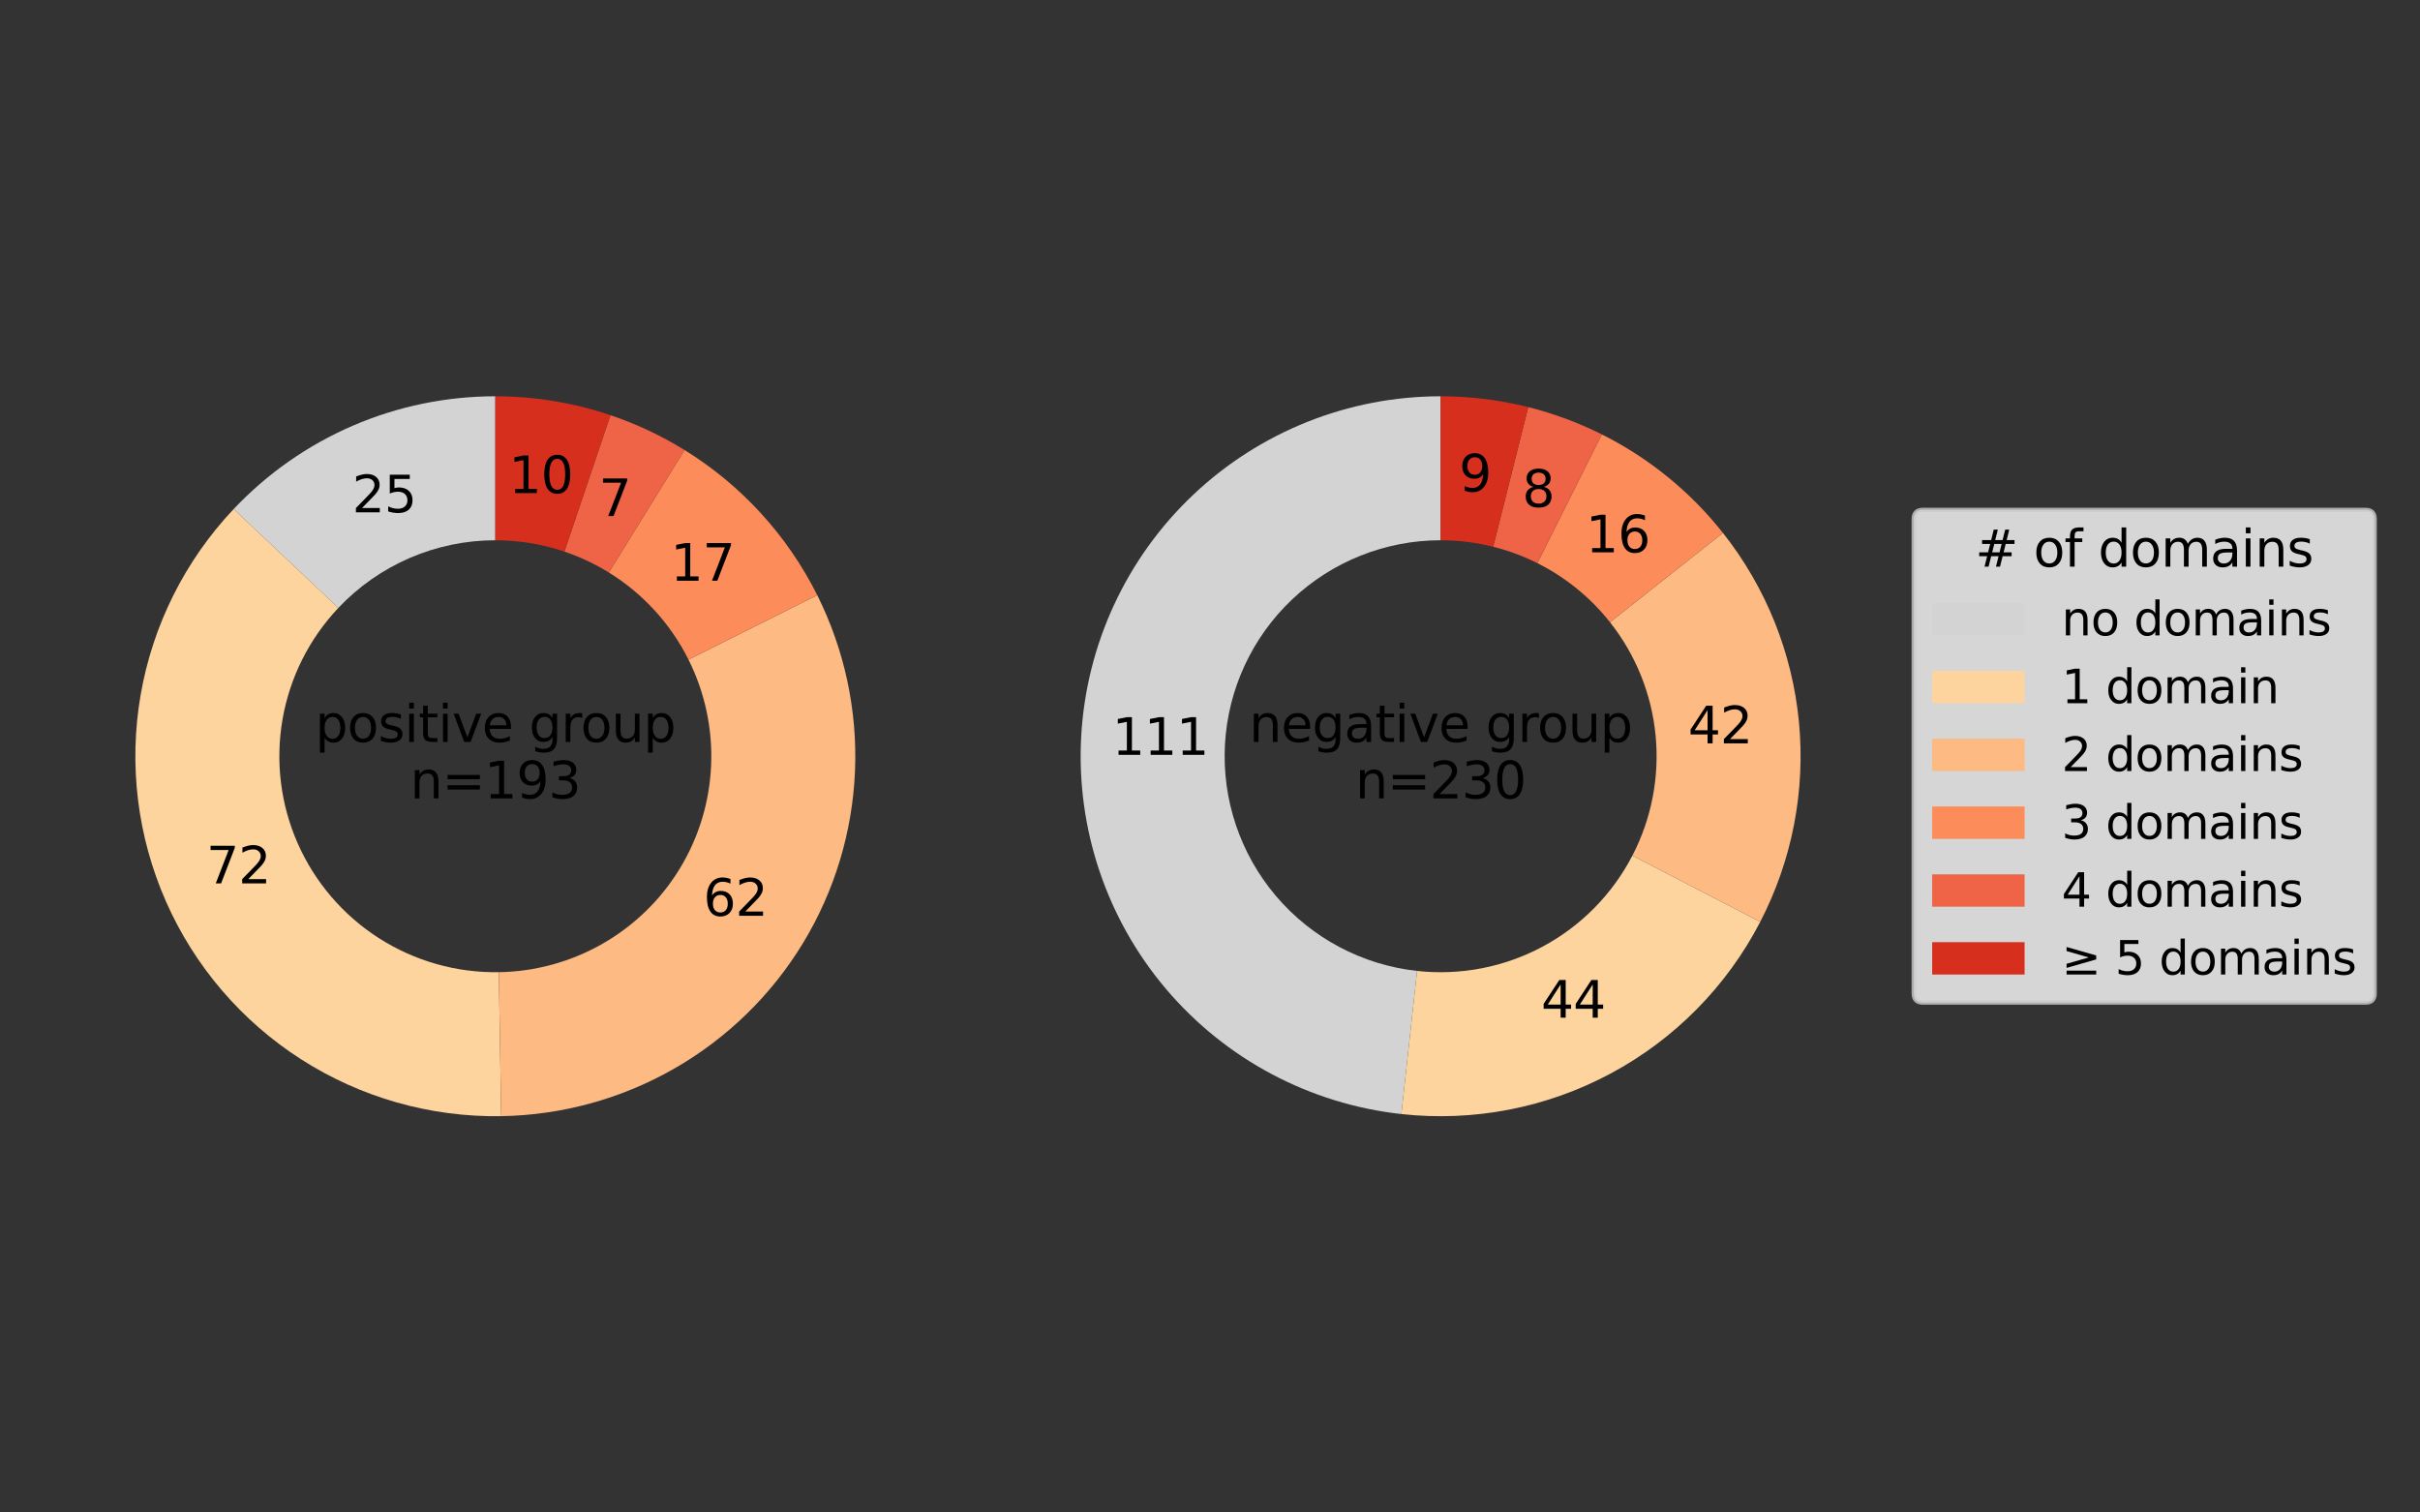 <?xml version="1.0" encoding="utf-8" standalone="no"?>
<!DOCTYPE svg PUBLIC "-//W3C//DTD SVG 1.1//EN"
  "http://www.w3.org/Graphics/SVG/1.1/DTD/svg11.dtd">
<svg xmlns:xlink="http://www.w3.org/1999/xlink" width="576pt" height="360pt" viewBox="0 0 576 360" xmlns="http://www.w3.org/2000/svg" version="1.1">
 <rect x="0" y="0" width="576" height="360" fill="#333333" stroke="none"/>
 <defs>
  <style type="text/css">*{stroke-linejoin: round; stroke-linecap: butt}</style>
 </defs>
 <g id="figure_1">
  <g id="patch_1">
   <path d="M 0 360 
L 576 360 
L 576 0 
L 0 0 
L 0 360 
z
" style="fill: none"/>
  </g>
  <g id="axes_1">
   <g id="patch_2">
    <path d="M 117.897 94.322 
C 106.236 94.322 94.695 96.703 83.986 101.319 
C 73.276 105.935 63.621 112.689 55.613 121.167 
L 80.527 144.7 
C 85.332 139.613 91.125 135.561 97.551 132.791 
C 103.976 130.022 110.9 128.593 117.897 128.593 
z
" style="fill: #d3d3d3"/>
   </g>
   <g id="patch_3">
    <path d="M 55.613 121.167 
C 44.039 133.419 36.335 148.819 33.468 165.427 
C 30.601 182.036 32.698 199.128 39.495 214.551 
C 46.292 229.974 57.491 243.054 71.683 252.145 
C 85.876 261.237 102.44 265.941 119.292 265.667 
L 118.734 231.4 
C 108.623 231.565 98.684 228.742 90.169 223.287 
C 81.654 217.833 74.934 209.984 70.856 200.731 
C 66.778 191.477 65.52 181.222 67.24 171.256 
C 68.96 161.291 73.583 152.051 80.527 144.7 
z
" style="fill: #fdd49e"/>
   </g>
   <g id="patch_4">
    <path d="M 119.292 265.667 
C 133.777 265.431 147.969 261.525 160.535 254.315 
C 173.101 247.106 183.635 236.825 191.15 224.439 
C 198.664 212.053 202.915 197.961 203.505 183.486 
C 204.094 169.01 201.002 154.619 194.52 141.663 
L 163.871 156.998 
C 167.76 164.772 169.615 173.406 169.262 182.091 
C 168.908 190.777 166.357 199.232 161.849 206.664 
C 157.34 214.095 151.02 220.263 143.48 224.589 
C 135.94 228.915 127.425 231.259 118.734 231.4 
z
" style="fill: #fdba83"/>
   </g>
   <g id="patch_5">
    <path d="M 194.52 141.663 
C 190.978 134.584 186.472 128.03 181.131 122.188 
C 175.79 116.346 169.665 111.272 162.931 107.112 
L 144.918 136.267 
C 148.958 138.763 152.633 141.808 155.838 145.313 
C 159.042 148.818 161.746 152.751 163.871 156.998 
z
" style="fill: #fc8c59"/>
   </g>
   <g id="patch_6">
    <path d="M 162.931 107.112 
C 160.162 105.401 157.298 103.849 154.352 102.464 
C 151.406 101.079 148.384 99.863 145.3 98.822 
L 134.339 131.293 
C 136.19 131.918 138.003 132.648 139.77 133.479 
C 141.538 134.31 143.256 135.241 144.918 136.267 
z
" style="fill: #ef6447"/>
   </g>
   <g id="patch_7">
    <path d="M 145.3 98.822 
C 140.893 97.335 136.372 96.208 131.782 95.455 
C 127.193 94.701 122.549 94.322 117.897 94.322 
L 117.897 128.593 
C 120.688 128.593 123.475 128.82 126.228 129.273 
C 128.982 129.725 131.695 130.401 134.339 131.293 
z
" style="fill: #d62f1e"/>
   </g>
   <g id="matplotlib.axis_1"/>
   <g id="matplotlib.axis_2"/>
   <g id="text_1">
    <!-- 25 -->
    <g transform="translate(83.811 121.94) scale(0.12 -0.12)">
     <defs>
      <path id="DejaVuSans-32" d="M 1228 531 
L 3431 531 
L 3431 0 
L 469 0 
L 469 531 
Q 828 903 1448 1529 
Q 2069 2156 2228 2338 
Q 2531 2678 2651 2914 
Q 2772 3150 2772 3378 
Q 2772 3750 2511 3984 
Q 2250 4219 1831 4219 
Q 1534 4219 1204 4116 
Q 875 4013 500 3803 
L 500 4441 
Q 881 4594 1212 4672 
Q 1544 4750 1819 4750 
Q 2544 4750 2975 4387 
Q 3406 4025 3406 3419 
Q 3406 3131 3298 2873 
Q 3191 2616 2906 2266 
Q 2828 2175 2409 1742 
Q 1991 1309 1228 531 
z
" transform="scale(0.016)"/>
      <path id="DejaVuSans-35" d="M 691 4666 
L 3169 4666 
L 3169 4134 
L 1269 4134 
L 1269 2991 
Q 1406 3038 1543 3061 
Q 1681 3084 1819 3084 
Q 2600 3084 3056 2656 
Q 3513 2228 3513 1497 
Q 3513 744 3044 326 
Q 2575 -91 1722 -91 
Q 1428 -91 1123 -41 
Q 819 9 494 109 
L 494 744 
Q 775 591 1075 516 
Q 1375 441 1709 441 
Q 2250 441 2565 725 
Q 2881 1009 2881 1497 
Q 2881 1984 2565 2268 
Q 2250 2553 1709 2553 
Q 1456 2553 1204 2497 
Q 953 2441 691 2322 
L 691 4666 
z
" transform="scale(0.016)"/>
     </defs>
     <use xlink:href="#DejaVuSans-32"/>
     <use xlink:href="#DejaVuSans-35" x="63.623"/>
    </g>
   </g>
   <g id="text_2">
    <!-- 72 -->
    <g transform="translate(49.109 210.261) scale(0.12 -0.12)">
     <defs>
      <path id="DejaVuSans-37" d="M 525 4666 
L 3525 4666 
L 3525 4397 
L 1831 0 
L 1172 0 
L 2766 4134 
L 525 4134 
L 525 4666 
z
" transform="scale(0.016)"/>
     </defs>
     <use xlink:href="#DejaVuSans-37"/>
     <use xlink:href="#DejaVuSans-32" x="63.623"/>
    </g>
   </g>
   <g id="text_3">
    <!-- 62 -->
    <g transform="translate(167.399 217.974) scale(0.12 -0.12)">
     <defs>
      <path id="DejaVuSans-36" d="M 2113 2584 
Q 1688 2584 1439 2293 
Q 1191 2003 1191 1497 
Q 1191 994 1439 701 
Q 1688 409 2113 409 
Q 2538 409 2786 701 
Q 3034 994 3034 1497 
Q 3034 2003 2786 2293 
Q 2538 2584 2113 2584 
z
M 3366 4563 
L 3366 3988 
Q 3128 4100 2886 4159 
Q 2644 4219 2406 4219 
Q 1781 4219 1451 3797 
Q 1122 3375 1075 2522 
Q 1259 2794 1537 2939 
Q 1816 3084 2150 3084 
Q 2853 3084 3261 2657 
Q 3669 2231 3669 1497 
Q 3669 778 3244 343 
Q 2819 -91 2113 -91 
Q 1303 -91 875 529 
Q 447 1150 447 2328 
Q 447 3434 972 4092 
Q 1497 4750 2381 4750 
Q 2619 4750 2861 4703 
Q 3103 4656 3366 4563 
z
" transform="scale(0.016)"/>
     </defs>
     <use xlink:href="#DejaVuSans-36"/>
     <use xlink:href="#DejaVuSans-32" x="63.623"/>
    </g>
   </g>
   <g id="text_4">
    <!-- 17 -->
    <g transform="translate(159.585 138.218) scale(0.12 -0.12)">
     <defs>
      <path id="DejaVuSans-31" d="M 794 531 
L 1825 531 
L 1825 4091 
L 703 3866 
L 703 4441 
L 1819 4666 
L 2450 4666 
L 2450 531 
L 3481 531 
L 3481 0 
L 794 0 
L 794 531 
z
" transform="scale(0.016)"/>
     </defs>
     <use xlink:href="#DejaVuSans-31"/>
     <use xlink:href="#DejaVuSans-37" x="63.623"/>
    </g>
   </g>
   <g id="text_5">
    <!-- 7 -->
    <g transform="translate(142.515 122.833) scale(0.12 -0.12)">
     <use xlink:href="#DejaVuSans-37"/>
    </g>
   </g>
   <g id="text_6">
    <!-- 10 -->
    <g transform="translate(121.093 117.366) scale(0.12 -0.12)">
     <defs>
      <path id="DejaVuSans-30" d="M 2034 4250 
Q 1547 4250 1301 3770 
Q 1056 3291 1056 2328 
Q 1056 1369 1301 889 
Q 1547 409 2034 409 
Q 2525 409 2770 889 
Q 3016 1369 3016 2328 
Q 3016 3291 2770 3770 
Q 2525 4250 2034 4250 
z
M 2034 4750 
Q 2819 4750 3233 4129 
Q 3647 3509 3647 2328 
Q 3647 1150 3233 529 
Q 2819 -91 2034 -91 
Q 1250 -91 836 529 
Q 422 1150 422 2328 
Q 422 3509 836 4129 
Q 1250 4750 2034 4750 
z
" transform="scale(0.016)"/>
     </defs>
     <use xlink:href="#DejaVuSans-31"/>
     <use xlink:href="#DejaVuSans-30" x="63.623"/>
    </g>
   </g>
   <g id="text_7">
    <!-- positive group -->
    <g transform="translate(75.032 176.593) scale(0.12 -0.12)">
     <defs>
      <path id="DejaVuSans-70" d="M 1159 525 
L 1159 -1331 
L 581 -1331 
L 581 3500 
L 1159 3500 
L 1159 2969 
Q 1341 3281 1617 3432 
Q 1894 3584 2278 3584 
Q 2916 3584 3314 3078 
Q 3713 2572 3713 1747 
Q 3713 922 3314 415 
Q 2916 -91 2278 -91 
Q 1894 -91 1617 61 
Q 1341 213 1159 525 
z
M 3116 1747 
Q 3116 2381 2855 2742 
Q 2594 3103 2138 3103 
Q 1681 3103 1420 2742 
Q 1159 2381 1159 1747 
Q 1159 1113 1420 752 
Q 1681 391 2138 391 
Q 2594 391 2855 752 
Q 3116 1113 3116 1747 
z
" transform="scale(0.016)"/>
      <path id="DejaVuSans-6f" d="M 1959 3097 
Q 1497 3097 1228 2736 
Q 959 2375 959 1747 
Q 959 1119 1226 758 
Q 1494 397 1959 397 
Q 2419 397 2687 759 
Q 2956 1122 2956 1747 
Q 2956 2369 2687 2733 
Q 2419 3097 1959 3097 
z
M 1959 3584 
Q 2709 3584 3137 3096 
Q 3566 2609 3566 1747 
Q 3566 888 3137 398 
Q 2709 -91 1959 -91 
Q 1206 -91 779 398 
Q 353 888 353 1747 
Q 353 2609 779 3096 
Q 1206 3584 1959 3584 
z
" transform="scale(0.016)"/>
      <path id="DejaVuSans-73" d="M 2834 3397 
L 2834 2853 
Q 2591 2978 2328 3040 
Q 2066 3103 1784 3103 
Q 1356 3103 1142 2972 
Q 928 2841 928 2578 
Q 928 2378 1081 2264 
Q 1234 2150 1697 2047 
L 1894 2003 
Q 2506 1872 2764 1633 
Q 3022 1394 3022 966 
Q 3022 478 2636 193 
Q 2250 -91 1575 -91 
Q 1294 -91 989 -36 
Q 684 19 347 128 
L 347 722 
Q 666 556 975 473 
Q 1284 391 1588 391 
Q 1994 391 2212 530 
Q 2431 669 2431 922 
Q 2431 1156 2273 1281 
Q 2116 1406 1581 1522 
L 1381 1569 
Q 847 1681 609 1914 
Q 372 2147 372 2553 
Q 372 3047 722 3315 
Q 1072 3584 1716 3584 
Q 2034 3584 2315 3537 
Q 2597 3491 2834 3397 
z
" transform="scale(0.016)"/>
      <path id="DejaVuSans-69" d="M 603 3500 
L 1178 3500 
L 1178 0 
L 603 0 
L 603 3500 
z
M 603 4863 
L 1178 4863 
L 1178 4134 
L 603 4134 
L 603 4863 
z
" transform="scale(0.016)"/>
      <path id="DejaVuSans-74" d="M 1172 4494 
L 1172 3500 
L 2356 3500 
L 2356 3053 
L 1172 3053 
L 1172 1153 
Q 1172 725 1289 603 
Q 1406 481 1766 481 
L 2356 481 
L 2356 0 
L 1766 0 
Q 1100 0 847 248 
Q 594 497 594 1153 
L 594 3053 
L 172 3053 
L 172 3500 
L 594 3500 
L 594 4494 
L 1172 4494 
z
" transform="scale(0.016)"/>
      <path id="DejaVuSans-76" d="M 191 3500 
L 800 3500 
L 1894 563 
L 2988 3500 
L 3597 3500 
L 2284 0 
L 1503 0 
L 191 3500 
z
" transform="scale(0.016)"/>
      <path id="DejaVuSans-65" d="M 3597 1894 
L 3597 1613 
L 953 1613 
Q 991 1019 1311 708 
Q 1631 397 2203 397 
Q 2534 397 2845 478 
Q 3156 559 3463 722 
L 3463 178 
Q 3153 47 2828 -22 
Q 2503 -91 2169 -91 
Q 1331 -91 842 396 
Q 353 884 353 1716 
Q 353 2575 817 3079 
Q 1281 3584 2069 3584 
Q 2775 3584 3186 3129 
Q 3597 2675 3597 1894 
z
M 3022 2063 
Q 3016 2534 2758 2815 
Q 2500 3097 2075 3097 
Q 1594 3097 1305 2825 
Q 1016 2553 972 2059 
L 3022 2063 
z
" transform="scale(0.016)"/>
      <path id="DejaVuSans-20" transform="scale(0.016)"/>
      <path id="DejaVuSans-67" d="M 2906 1791 
Q 2906 2416 2648 2759 
Q 2391 3103 1925 3103 
Q 1463 3103 1205 2759 
Q 947 2416 947 1791 
Q 947 1169 1205 825 
Q 1463 481 1925 481 
Q 2391 481 2648 825 
Q 2906 1169 2906 1791 
z
M 3481 434 
Q 3481 -459 3084 -895 
Q 2688 -1331 1869 -1331 
Q 1566 -1331 1297 -1286 
Q 1028 -1241 775 -1147 
L 775 -588 
Q 1028 -725 1275 -790 
Q 1522 -856 1778 -856 
Q 2344 -856 2625 -561 
Q 2906 -266 2906 331 
L 2906 616 
Q 2728 306 2450 153 
Q 2172 0 1784 0 
Q 1141 0 747 490 
Q 353 981 353 1791 
Q 353 2603 747 3093 
Q 1141 3584 1784 3584 
Q 2172 3584 2450 3431 
Q 2728 3278 2906 2969 
L 2906 3500 
L 3481 3500 
L 3481 434 
z
" transform="scale(0.016)"/>
      <path id="DejaVuSans-72" d="M 2631 2963 
Q 2534 3019 2420 3045 
Q 2306 3072 2169 3072 
Q 1681 3072 1420 2755 
Q 1159 2438 1159 1844 
L 1159 0 
L 581 0 
L 581 3500 
L 1159 3500 
L 1159 2956 
Q 1341 3275 1631 3429 
Q 1922 3584 2338 3584 
Q 2397 3584 2469 3576 
Q 2541 3569 2628 3553 
L 2631 2963 
z
" transform="scale(0.016)"/>
      <path id="DejaVuSans-75" d="M 544 1381 
L 544 3500 
L 1119 3500 
L 1119 1403 
Q 1119 906 1312 657 
Q 1506 409 1894 409 
Q 2359 409 2629 706 
Q 2900 1003 2900 1516 
L 2900 3500 
L 3475 3500 
L 3475 0 
L 2900 0 
L 2900 538 
Q 2691 219 2414 64 
Q 2138 -91 1772 -91 
Q 1169 -91 856 284 
Q 544 659 544 1381 
z
M 1991 3584 
L 1991 3584 
z
" transform="scale(0.016)"/>
     </defs>
     <use xlink:href="#DejaVuSans-70"/>
     <use xlink:href="#DejaVuSans-6f" x="63.477"/>
     <use xlink:href="#DejaVuSans-73" x="124.658"/>
     <use xlink:href="#DejaVuSans-69" x="176.758"/>
     <use xlink:href="#DejaVuSans-74" x="204.541"/>
     <use xlink:href="#DejaVuSans-69" x="243.75"/>
     <use xlink:href="#DejaVuSans-76" x="271.533"/>
     <use xlink:href="#DejaVuSans-65" x="330.713"/>
     <use xlink:href="#DejaVuSans-20" x="392.236"/>
     <use xlink:href="#DejaVuSans-67" x="424.023"/>
     <use xlink:href="#DejaVuSans-72" x="487.5"/>
     <use xlink:href="#DejaVuSans-6f" x="526.363"/>
     <use xlink:href="#DejaVuSans-75" x="587.545"/>
     <use xlink:href="#DejaVuSans-70" x="650.924"/>
    </g>
    <!-- n=193 -->
    <g transform="translate(97.615 190.03) scale(0.12 -0.12)">
     <defs>
      <path id="DejaVuSans-6e" d="M 3513 2113 
L 3513 0 
L 2938 0 
L 2938 2094 
Q 2938 2591 2744 2837 
Q 2550 3084 2163 3084 
Q 1697 3084 1428 2787 
Q 1159 2491 1159 1978 
L 1159 0 
L 581 0 
L 581 3500 
L 1159 3500 
L 1159 2956 
Q 1366 3272 1645 3428 
Q 1925 3584 2291 3584 
Q 2894 3584 3203 3211 
Q 3513 2838 3513 2113 
z
" transform="scale(0.016)"/>
      <path id="DejaVuSans-3d" d="M 678 2906 
L 4684 2906 
L 4684 2381 
L 678 2381 
L 678 2906 
z
M 678 1631 
L 4684 1631 
L 4684 1100 
L 678 1100 
L 678 1631 
z
" transform="scale(0.016)"/>
      <path id="DejaVuSans-39" d="M 703 97 
L 703 672 
Q 941 559 1184 500 
Q 1428 441 1663 441 
Q 2288 441 2617 861 
Q 2947 1281 2994 2138 
Q 2813 1869 2534 1725 
Q 2256 1581 1919 1581 
Q 1219 1581 811 2004 
Q 403 2428 403 3163 
Q 403 3881 828 4315 
Q 1253 4750 1959 4750 
Q 2769 4750 3195 4129 
Q 3622 3509 3622 2328 
Q 3622 1225 3098 567 
Q 2575 -91 1691 -91 
Q 1453 -91 1209 -44 
Q 966 3 703 97 
z
M 1959 2075 
Q 2384 2075 2632 2365 
Q 2881 2656 2881 3163 
Q 2881 3666 2632 3958 
Q 2384 4250 1959 4250 
Q 1534 4250 1286 3958 
Q 1038 3666 1038 3163 
Q 1038 2656 1286 2365 
Q 1534 2075 1959 2075 
z
" transform="scale(0.016)"/>
      <path id="DejaVuSans-33" d="M 2597 2516 
Q 3050 2419 3304 2112 
Q 3559 1806 3559 1356 
Q 3559 666 3084 287 
Q 2609 -91 1734 -91 
Q 1441 -91 1130 -33 
Q 819 25 488 141 
L 488 750 
Q 750 597 1062 519 
Q 1375 441 1716 441 
Q 2309 441 2620 675 
Q 2931 909 2931 1356 
Q 2931 1769 2642 2001 
Q 2353 2234 1838 2234 
L 1294 2234 
L 1294 2753 
L 1863 2753 
Q 2328 2753 2575 2939 
Q 2822 3125 2822 3475 
Q 2822 3834 2567 4026 
Q 2313 4219 1838 4219 
Q 1578 4219 1281 4162 
Q 984 4106 628 3988 
L 628 4550 
Q 988 4650 1302 4700 
Q 1616 4750 1894 4750 
Q 2613 4750 3031 4423 
Q 3450 4097 3450 3541 
Q 3450 3153 3228 2886 
Q 3006 2619 2597 2516 
z
" transform="scale(0.016)"/>
     </defs>
     <use xlink:href="#DejaVuSans-6e"/>
     <use xlink:href="#DejaVuSans-3d" x="63.379"/>
     <use xlink:href="#DejaVuSans-31" x="147.168"/>
     <use xlink:href="#DejaVuSans-39" x="210.791"/>
     <use xlink:href="#DejaVuSans-33" x="274.414"/>
    </g>
   </g>
  </g>
  <g id="axes_2">
   <g id="patch_8">
    <path d="M 342.892 94.322 
C 320.987 94.322 299.894 102.723 283.986 117.784 
C 268.079 132.845 258.539 153.448 257.342 175.321 
C 256.146 197.194 263.383 218.715 277.553 235.421 
C 291.723 252.127 311.774 262.778 333.549 265.167 
L 337.286 231.1 
C 324.221 229.667 312.191 223.276 303.689 213.252 
C 295.187 203.229 290.845 190.317 291.562 177.193 
C 292.28 164.069 298.005 151.707 307.549 142.671 
C 317.093 133.634 329.749 128.593 342.892 128.593 
z
" style="fill: #d3d3d3"/>
   </g>
   <g id="patch_9">
    <path d="M 333.549 265.167 
C 350.738 267.053 368.102 263.691 383.345 255.527 
C 398.589 247.362 411.009 234.771 418.965 219.417 
L 388.536 203.65 
C 383.762 212.863 376.31 220.417 367.164 225.316 
C 358.018 230.215 347.6 232.232 337.286 231.1 
z
" style="fill: #fdd49e"/>
   </g>
   <g id="patch_10">
    <path d="M 418.965 219.417 
C 426.554 204.771 429.754 188.241 428.179 171.82 
C 426.604 155.4 420.321 139.779 410.086 126.842 
L 383.209 148.105 
C 389.349 155.868 393.12 165.24 394.064 175.092 
C 395.009 184.944 393.089 194.863 388.536 203.65 
z
" style="fill: #fdba83"/>
   </g>
   <g id="patch_11">
    <path d="M 410.086 126.842 
C 406.21 121.943 401.809 117.481 396.963 113.539 
C 392.116 109.596 386.853 106.195 381.267 103.396 
L 365.917 134.038 
C 369.269 135.717 372.427 137.757 375.335 140.123 
C 378.243 142.489 380.883 145.166 383.209 148.105 
z
" style="fill: #fc8c59"/>
   </g>
   <g id="patch_12">
    <path d="M 381.267 103.396 
C 378.476 101.998 375.611 100.754 372.684 99.668 
C 369.758 98.583 366.774 97.658 363.746 96.899 
L 355.405 130.139 
C 357.221 130.595 359.012 131.15 360.768 131.801 
C 362.524 132.452 364.243 133.199 365.917 134.038 
z
" style="fill: #ef6447"/>
   </g>
   <g id="patch_13">
    <path d="M 363.746 96.899 
C 360.34 96.044 356.884 95.399 353.399 94.969 
C 349.913 94.538 346.404 94.322 342.893 94.322 
L 342.893 128.593 
C 345 128.593 347.105 128.723 349.196 128.981 
C 351.287 129.24 353.361 129.626 355.405 130.139 
z
" style="fill: #d62f1e"/>
   </g>
   <g id="matplotlib.axis_3"/>
   <g id="matplotlib.axis_4"/>
   <g id="text_8">
    <!-- 111 -->
    <g transform="translate(264.711 179.662) scale(0.12 -0.12)">
     <use xlink:href="#DejaVuSans-31"/>
     <use xlink:href="#DejaVuSans-31" x="63.623"/>
     <use xlink:href="#DejaVuSans-31" x="127.246"/>
    </g>
   </g>
   <g id="text_9">
    <!-- 44 -->
    <g transform="translate(366.811 242.222) scale(0.12 -0.12)">
     <defs>
      <path id="DejaVuSans-34" d="M 2419 4116 
L 825 1625 
L 2419 1625 
L 2419 4116 
z
M 2253 4666 
L 3047 4666 
L 3047 1625 
L 3713 1625 
L 3713 1100 
L 3047 1100 
L 3047 0 
L 2419 0 
L 2419 1100 
L 313 1100 
L 313 1709 
L 2253 4666 
z
" transform="scale(0.016)"/>
     </defs>
     <use xlink:href="#DejaVuSans-34"/>
     <use xlink:href="#DejaVuSans-34" x="63.623"/>
    </g>
   </g>
   <g id="text_10">
    <!-- 42 -->
    <g transform="translate(401.781 176.931) scale(0.12 -0.12)">
     <use xlink:href="#DejaVuSans-34"/>
     <use xlink:href="#DejaVuSans-32" x="63.623"/>
    </g>
   </g>
   <g id="text_11">
    <!-- 16 -->
    <g transform="translate(377.432 131.471) scale(0.12 -0.12)">
     <use xlink:href="#DejaVuSans-31"/>
     <use xlink:href="#DejaVuSans-36" x="63.623"/>
    </g>
   </g>
   <g id="text_12">
    <!-- 8 -->
    <g transform="translate(362.313 120.653) scale(0.12 -0.12)">
     <defs>
      <path id="DejaVuSans-38" d="M 2034 2216 
Q 1584 2216 1326 1975 
Q 1069 1734 1069 1313 
Q 1069 891 1326 650 
Q 1584 409 2034 409 
Q 2484 409 2743 651 
Q 3003 894 3003 1313 
Q 3003 1734 2745 1975 
Q 2488 2216 2034 2216 
z
M 1403 2484 
Q 997 2584 770 2862 
Q 544 3141 544 3541 
Q 544 4100 942 4425 
Q 1341 4750 2034 4750 
Q 2731 4750 3128 4425 
Q 3525 4100 3525 3541 
Q 3525 3141 3298 2862 
Q 3072 2584 2669 2484 
Q 3125 2378 3379 2068 
Q 3634 1759 3634 1313 
Q 3634 634 3220 271 
Q 2806 -91 2034 -91 
Q 1263 -91 848 271 
Q 434 634 434 1313 
Q 434 1759 690 2068 
Q 947 2378 1403 2484 
z
M 1172 3481 
Q 1172 3119 1398 2916 
Q 1625 2713 2034 2713 
Q 2441 2713 2670 2916 
Q 2900 3119 2900 3481 
Q 2900 3844 2670 4047 
Q 2441 4250 2034 4250 
Q 1625 4250 1398 4047 
Q 1172 3844 1172 3481 
z
" transform="scale(0.016)"/>
     </defs>
     <use xlink:href="#DejaVuSans-38"/>
    </g>
   </g>
   <g id="text_13">
    <!-- 9 -->
    <g transform="translate(347.27 116.987) scale(0.12 -0.12)">
     <use xlink:href="#DejaVuSans-39"/>
    </g>
   </g>
   <g id="text_14">
    <!-- negative group -->
    <g transform="translate(297.32 176.593) scale(0.12 -0.12)">
     <defs>
      <path id="DejaVuSans-61" d="M 2194 1759 
Q 1497 1759 1228 1600 
Q 959 1441 959 1056 
Q 959 750 1161 570 
Q 1363 391 1709 391 
Q 2188 391 2477 730 
Q 2766 1069 2766 1631 
L 2766 1759 
L 2194 1759 
z
M 3341 1997 
L 3341 0 
L 2766 0 
L 2766 531 
Q 2569 213 2275 61 
Q 1981 -91 1556 -91 
Q 1019 -91 701 211 
Q 384 513 384 1019 
Q 384 1609 779 1909 
Q 1175 2209 1959 2209 
L 2766 2209 
L 2766 2266 
Q 2766 2663 2505 2880 
Q 2244 3097 1772 3097 
Q 1472 3097 1187 3025 
Q 903 2953 641 2809 
L 641 3341 
Q 956 3463 1253 3523 
Q 1550 3584 1831 3584 
Q 2591 3584 2966 3190 
Q 3341 2797 3341 1997 
z
" transform="scale(0.016)"/>
     </defs>
     <use xlink:href="#DejaVuSans-6e"/>
     <use xlink:href="#DejaVuSans-65" x="63.379"/>
     <use xlink:href="#DejaVuSans-67" x="124.902"/>
     <use xlink:href="#DejaVuSans-61" x="188.379"/>
     <use xlink:href="#DejaVuSans-74" x="249.658"/>
     <use xlink:href="#DejaVuSans-69" x="288.867"/>
     <use xlink:href="#DejaVuSans-76" x="316.65"/>
     <use xlink:href="#DejaVuSans-65" x="375.83"/>
     <use xlink:href="#DejaVuSans-20" x="437.354"/>
     <use xlink:href="#DejaVuSans-67" x="469.141"/>
     <use xlink:href="#DejaVuSans-72" x="532.617"/>
     <use xlink:href="#DejaVuSans-6f" x="571.48"/>
     <use xlink:href="#DejaVuSans-75" x="632.662"/>
     <use xlink:href="#DejaVuSans-70" x="696.041"/>
    </g>
    <!-- n=230 -->
    <g transform="translate(322.61 190.03) scale(0.12 -0.12)">
     <use xlink:href="#DejaVuSans-6e"/>
     <use xlink:href="#DejaVuSans-3d" x="63.379"/>
     <use xlink:href="#DejaVuSans-32" x="147.168"/>
     <use xlink:href="#DejaVuSans-33" x="210.791"/>
     <use xlink:href="#DejaVuSans-30" x="274.414"/>
    </g>
   </g>
   <g id="legend_1">
    <g id="patch_14">
     <path d="M 457.69 238.645 
L 563.025 238.645 
Q 565.225 238.645 565.225 236.445 
L 565.225 123.555 
Q 565.225 121.355 563.025 121.355 
L 457.69 121.355 
Q 455.49 121.355 455.49 123.555 
L 455.49 236.445 
Q 455.49 238.645 457.69 238.645 
z
" style="fill: #ffffff; opacity: 0.8; stroke: #cccccc; stroke-linejoin: miter"/>
    </g>
    <g id="text_15">
     <!-- # of domains -->
     <g transform="translate(470.136 134.873) scale(0.12 -0.12)">
      <defs>
       <path id="DejaVuSans-23" d="M 3272 2816 
L 2363 2816 
L 2100 1772 
L 3016 1772 
L 3272 2816 
z
M 2803 4594 
L 2478 3297 
L 3391 3297 
L 3719 4594 
L 4219 4594 
L 3897 3297 
L 4872 3297 
L 4872 2816 
L 3775 2816 
L 3519 1772 
L 4513 1772 
L 4513 1294 
L 3397 1294 
L 3072 0 
L 2572 0 
L 2894 1294 
L 1978 1294 
L 1656 0 
L 1153 0 
L 1478 1294 
L 494 1294 
L 494 1772 
L 1594 1772 
L 1856 2816 
L 850 2816 
L 850 3297 
L 1978 3297 
L 2297 4594 
L 2803 4594 
z
" transform="scale(0.016)"/>
       <path id="DejaVuSans-66" d="M 2375 4863 
L 2375 4384 
L 1825 4384 
Q 1516 4384 1395 4259 
Q 1275 4134 1275 3809 
L 1275 3500 
L 2222 3500 
L 2222 3053 
L 1275 3053 
L 1275 0 
L 697 0 
L 697 3053 
L 147 3053 
L 147 3500 
L 697 3500 
L 697 3744 
Q 697 4328 969 4595 
Q 1241 4863 1831 4863 
L 2375 4863 
z
" transform="scale(0.016)"/>
       <path id="DejaVuSans-64" d="M 2906 2969 
L 2906 4863 
L 3481 4863 
L 3481 0 
L 2906 0 
L 2906 525 
Q 2725 213 2448 61 
Q 2172 -91 1784 -91 
Q 1150 -91 751 415 
Q 353 922 353 1747 
Q 353 2572 751 3078 
Q 1150 3584 1784 3584 
Q 2172 3584 2448 3432 
Q 2725 3281 2906 2969 
z
M 947 1747 
Q 947 1113 1208 752 
Q 1469 391 1925 391 
Q 2381 391 2643 752 
Q 2906 1113 2906 1747 
Q 2906 2381 2643 2742 
Q 2381 3103 1925 3103 
Q 1469 3103 1208 2742 
Q 947 2381 947 1747 
z
" transform="scale(0.016)"/>
       <path id="DejaVuSans-6d" d="M 3328 2828 
Q 3544 3216 3844 3400 
Q 4144 3584 4550 3584 
Q 5097 3584 5394 3201 
Q 5691 2819 5691 2113 
L 5691 0 
L 5113 0 
L 5113 2094 
Q 5113 2597 4934 2840 
Q 4756 3084 4391 3084 
Q 3944 3084 3684 2787 
Q 3425 2491 3425 1978 
L 3425 0 
L 2847 0 
L 2847 2094 
Q 2847 2600 2669 2842 
Q 2491 3084 2119 3084 
Q 1678 3084 1418 2786 
Q 1159 2488 1159 1978 
L 1159 0 
L 581 0 
L 581 3500 
L 1159 3500 
L 1159 2956 
Q 1356 3278 1631 3431 
Q 1906 3584 2284 3584 
Q 2666 3584 2933 3390 
Q 3200 3197 3328 2828 
z
" transform="scale(0.016)"/>
      </defs>
      <use xlink:href="#DejaVuSans-23"/>
      <use xlink:href="#DejaVuSans-20" x="83.789"/>
      <use xlink:href="#DejaVuSans-6f" x="115.576"/>
      <use xlink:href="#DejaVuSans-66" x="176.758"/>
      <use xlink:href="#DejaVuSans-20" x="211.963"/>
      <use xlink:href="#DejaVuSans-64" x="243.75"/>
      <use xlink:href="#DejaVuSans-6f" x="307.227"/>
      <use xlink:href="#DejaVuSans-6d" x="368.408"/>
      <use xlink:href="#DejaVuSans-61" x="465.82"/>
      <use xlink:href="#DejaVuSans-69" x="527.1"/>
      <use xlink:href="#DejaVuSans-6e" x="554.883"/>
      <use xlink:href="#DejaVuSans-73" x="618.262"/>
     </g>
    </g>
    <g id="patch_15">
     <path d="M 459.89 151.227 
L 481.89 151.227 
L 481.89 143.527 
L 459.89 143.527 
z
" style="fill: #d3d3d3"/>
    </g>
    <g id="text_16">
     <!-- no domains -->
     <g transform="translate(490.69 151.227) scale(0.11 -0.11)">
      <use xlink:href="#DejaVuSans-6e"/>
      <use xlink:href="#DejaVuSans-6f" x="63.379"/>
      <use xlink:href="#DejaVuSans-20" x="124.561"/>
      <use xlink:href="#DejaVuSans-64" x="156.348"/>
      <use xlink:href="#DejaVuSans-6f" x="219.824"/>
      <use xlink:href="#DejaVuSans-6d" x="281.006"/>
      <use xlink:href="#DejaVuSans-61" x="378.418"/>
      <use xlink:href="#DejaVuSans-69" x="439.697"/>
      <use xlink:href="#DejaVuSans-6e" x="467.48"/>
      <use xlink:href="#DejaVuSans-73" x="530.859"/>
     </g>
    </g>
    <g id="patch_16">
     <path d="M 459.89 167.373 
L 481.89 167.373 
L 481.89 159.673 
L 459.89 159.673 
z
" style="fill: #fdd49e"/>
    </g>
    <g id="text_17">
     <!-- 1 domain -->
     <g transform="translate(490.69 167.373) scale(0.11 -0.11)">
      <use xlink:href="#DejaVuSans-31"/>
      <use xlink:href="#DejaVuSans-20" x="63.623"/>
      <use xlink:href="#DejaVuSans-64" x="95.41"/>
      <use xlink:href="#DejaVuSans-6f" x="158.887"/>
      <use xlink:href="#DejaVuSans-6d" x="220.068"/>
      <use xlink:href="#DejaVuSans-61" x="317.48"/>
      <use xlink:href="#DejaVuSans-69" x="378.76"/>
      <use xlink:href="#DejaVuSans-6e" x="406.543"/>
     </g>
    </g>
    <g id="patch_17">
     <path d="M 459.89 183.519 
L 481.89 183.519 
L 481.89 175.819 
L 459.89 175.819 
z
" style="fill: #fdba83"/>
    </g>
    <g id="text_18">
     <!-- 2 domains -->
     <g transform="translate(490.69 183.519) scale(0.11 -0.11)">
      <use xlink:href="#DejaVuSans-32"/>
      <use xlink:href="#DejaVuSans-20" x="63.623"/>
      <use xlink:href="#DejaVuSans-64" x="95.41"/>
      <use xlink:href="#DejaVuSans-6f" x="158.887"/>
      <use xlink:href="#DejaVuSans-6d" x="220.068"/>
      <use xlink:href="#DejaVuSans-61" x="317.48"/>
      <use xlink:href="#DejaVuSans-69" x="378.76"/>
      <use xlink:href="#DejaVuSans-6e" x="406.543"/>
      <use xlink:href="#DejaVuSans-73" x="469.922"/>
     </g>
    </g>
    <g id="patch_18">
     <path d="M 459.89 199.665 
L 481.89 199.665 
L 481.89 191.965 
L 459.89 191.965 
z
" style="fill: #fc8c59"/>
    </g>
    <g id="text_19">
     <!-- 3 domains -->
     <g transform="translate(490.69 199.665) scale(0.11 -0.11)">
      <use xlink:href="#DejaVuSans-33"/>
      <use xlink:href="#DejaVuSans-20" x="63.623"/>
      <use xlink:href="#DejaVuSans-64" x="95.41"/>
      <use xlink:href="#DejaVuSans-6f" x="158.887"/>
      <use xlink:href="#DejaVuSans-6d" x="220.068"/>
      <use xlink:href="#DejaVuSans-61" x="317.48"/>
      <use xlink:href="#DejaVuSans-69" x="378.76"/>
      <use xlink:href="#DejaVuSans-6e" x="406.543"/>
      <use xlink:href="#DejaVuSans-73" x="469.922"/>
     </g>
    </g>
    <g id="patch_19">
     <path d="M 459.89 215.811 
L 481.89 215.811 
L 481.89 208.111 
L 459.89 208.111 
z
" style="fill: #ef6447"/>
    </g>
    <g id="text_20">
     <!-- 4 domains -->
     <g transform="translate(490.69 215.811) scale(0.11 -0.11)">
      <use xlink:href="#DejaVuSans-34"/>
      <use xlink:href="#DejaVuSans-20" x="63.623"/>
      <use xlink:href="#DejaVuSans-64" x="95.41"/>
      <use xlink:href="#DejaVuSans-6f" x="158.887"/>
      <use xlink:href="#DejaVuSans-6d" x="220.068"/>
      <use xlink:href="#DejaVuSans-61" x="317.48"/>
      <use xlink:href="#DejaVuSans-69" x="378.76"/>
      <use xlink:href="#DejaVuSans-6e" x="406.543"/>
      <use xlink:href="#DejaVuSans-73" x="469.922"/>
     </g>
    </g>
    <g id="patch_20">
     <path d="M 459.89 231.957 
L 481.89 231.957 
L 481.89 224.257 
L 459.89 224.257 
z
" style="fill: #d62f1e"/>
    </g>
    <g id="text_21">
     <!-- ≥ 5 domains -->
     <g transform="translate(490.69 231.957) scale(0.11 -0.11)">
      <defs>
       <path id="DejaVuSans-2265" d="M 678 3175 
L 678 3725 
L 4684 2578 
L 4684 2047 
L 678 897 
L 678 1453 
L 3681 2309 
L 678 3175 
z
M 4684 531 
L 4684 0 
L 678 0 
L 678 531 
L 4684 531 
z
" transform="scale(0.016)"/>
      </defs>
      <use xlink:href="#DejaVuSans-2265"/>
      <use xlink:href="#DejaVuSans-20" x="83.789"/>
      <use xlink:href="#DejaVuSans-35" x="115.576"/>
      <use xlink:href="#DejaVuSans-20" x="179.199"/>
      <use xlink:href="#DejaVuSans-64" x="210.986"/>
      <use xlink:href="#DejaVuSans-6f" x="274.463"/>
      <use xlink:href="#DejaVuSans-6d" x="335.645"/>
      <use xlink:href="#DejaVuSans-61" x="433.057"/>
      <use xlink:href="#DejaVuSans-69" x="494.336"/>
      <use xlink:href="#DejaVuSans-6e" x="522.119"/>
      <use xlink:href="#DejaVuSans-73" x="585.498"/>
     </g>
    </g>
   </g>
  </g>
 </g>
</svg>
